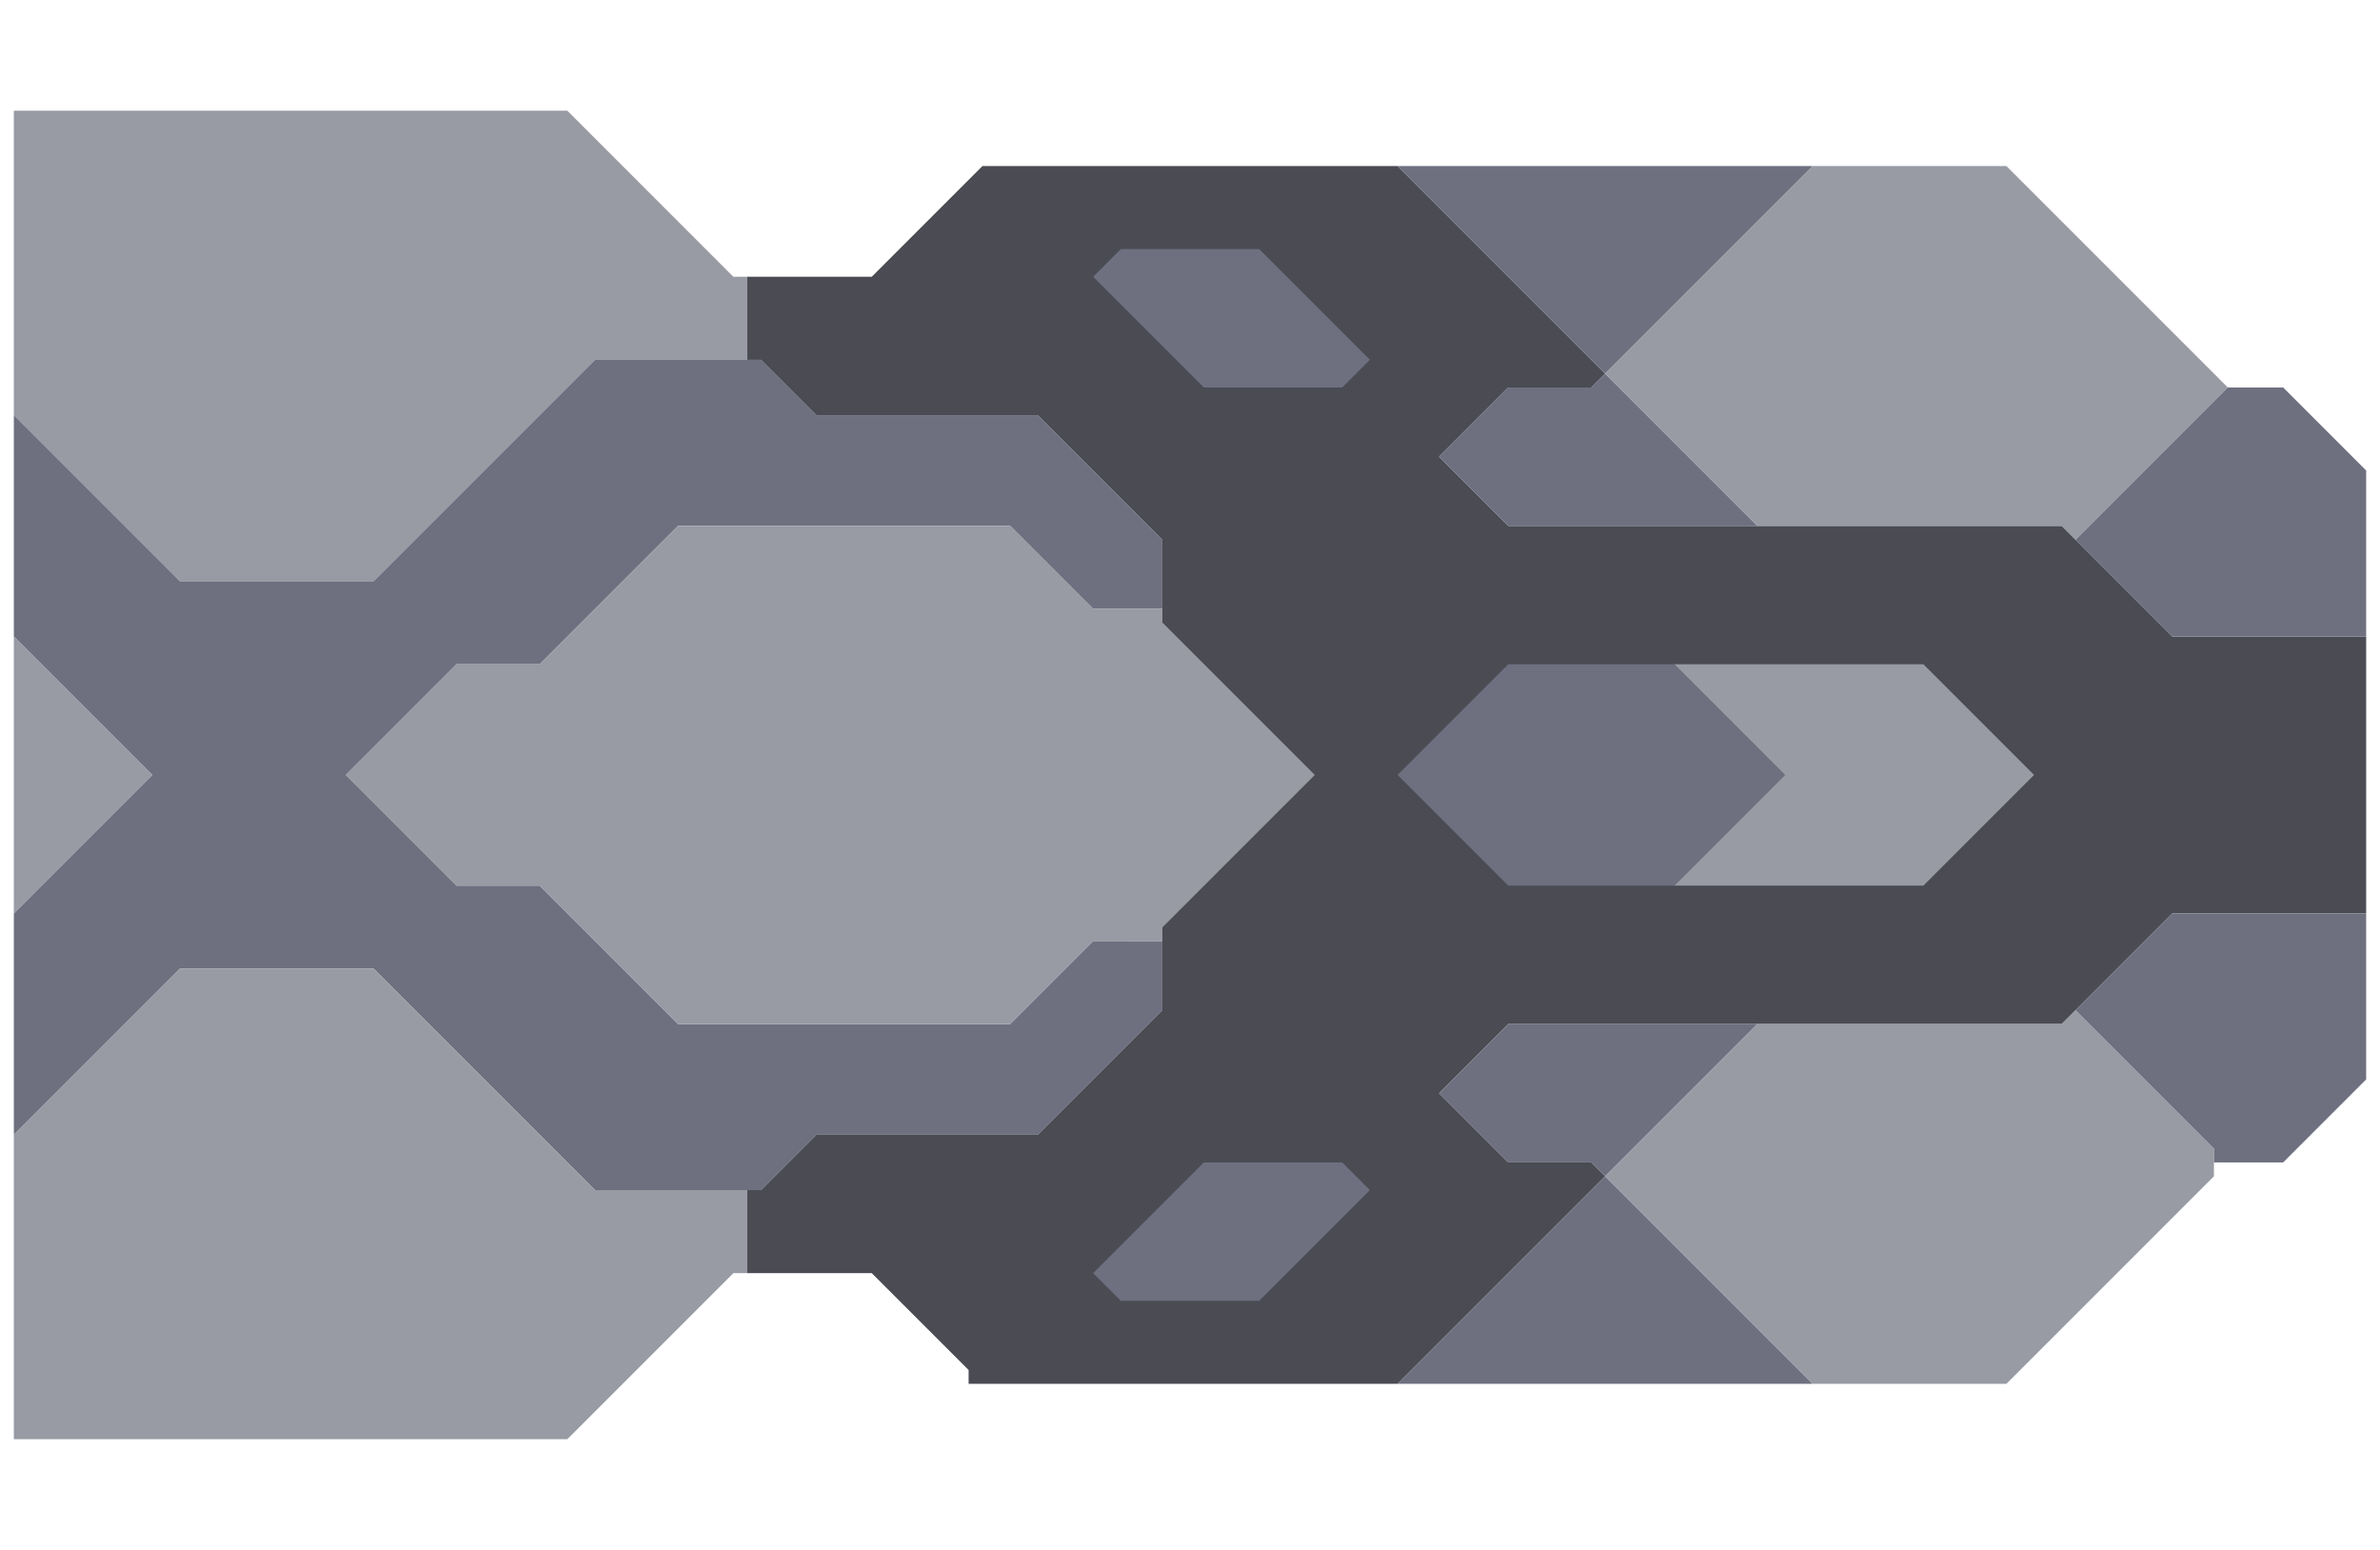 <svg xmlns="http://www.w3.org/2000/svg" width="86" height="56" style="fill-opacity:1;color-rendering:auto;color-interpolation:auto;text-rendering:auto;stroke:#000;stroke-linecap:square;stroke-miterlimit:10;shape-rendering:auto;stroke-opacity:1;fill:#000;stroke-dasharray:none;font-weight:400;stroke-width:1;font-family:&quot;Dialog&quot;;font-style:normal;stroke-linejoin:miter;font-size:12px;stroke-dashoffset:0;image-rendering:auto">
    <g style="stroke-linecap:round;fill:#989aa4;stroke:#989aa4">
        <path stroke="none" d="M.5 15V4h20l6 6h.5v3h-5.5l-8 8h-7Z" style="stroke:none"/>
    </g>
    <g stroke="none" style="stroke-linecap:round;fill:#6e7080;stroke:#6e7080">
        <path d="M6.5 21h7l8-8h6l2 2h8l4.5 4.5V22h-2.5l-3-3h-12l-5 5h-3l-4 4 4 4h3l5 5h12l3-3H42v2.5L37.5 41h-8l-2 2h-6l-8-8h-7l-6 6v-8l5-5-5-5v-8Z" style="stroke:none"/>
        <path d="m5.5 28-5 5V23Zm-5 24V41l6-6h7l8 8H27v3h-.5l-6 6Zm12-24 4-4h3l5-5h12l3 3H42v.5l5.5 5.5-5.5 5.5v.5h-2.5l-3 3h-12l-5-5h-3Z" style="fill:#989aa4;stroke:none"/>
        <path d="M27.5 13H27v-3h4.5l4-4h15l7.5 7.5-.5.5h-3L52 16.5l2.5 2.5h20l4 4h7v10h-7l-4 4h-20L52 39.5l2.5 2.5h3l.5.5-7.5 7.5H35v-.5L31.5 46H27v-3h.5l2-2h8l4.5-4.5v-3l5.5-5.5-5.5-5.5v-3L37.5 15h-8Z" style="fill:#4a4b53;stroke:none"/>
        <path d="m39.5 10 4 4h5l1-1-4-4h-5Zm0 36 1 1h5l4-4-1-1h-5Z" style="fill:#4a4b53;stroke:none"/>
        <path d="m39.5 10 1-1h5l4 4-1 1h-5Zm1 37-1-1 4-4h5l1 1-4 4Z" style="stroke:none"/>
        <path d="m50.5 28 4 4h15l4-4-4-4h-15Z" style="fill:#4a4b53;stroke:none"/>
        <path d="M50.5 6h15L58 13.5Zm0 22 4-4h6l4 4-4 4h-6Zm0 22 7.5-7.5 7.5 7.5ZM52 16.5l2.5-2.5h3l.5-.5 5.5 5.5h-9Zm0 23 2.5-2.5h9L58 42.5l-.5-.5h-3Z" style="stroke:none"/>
        <path d="M58 13.5 65.5 6h7l8 8-5.5 5.5-.5-.5h-11Zm0 29 5.5-5.5h11l.5-.5 5 5v1L72.5 50h-7ZM60.5 24h9l4 4-4 4h-9l4-4Z" style="fill:#989aa4;stroke:none"/>
        <path d="m75 19.5 5.5-5.5h2l3 3v6h-7Zm0 17 3.5-3.5h7v6l-3 3H80v-.5Z" style="stroke:none"/>
    </g>
</svg>
